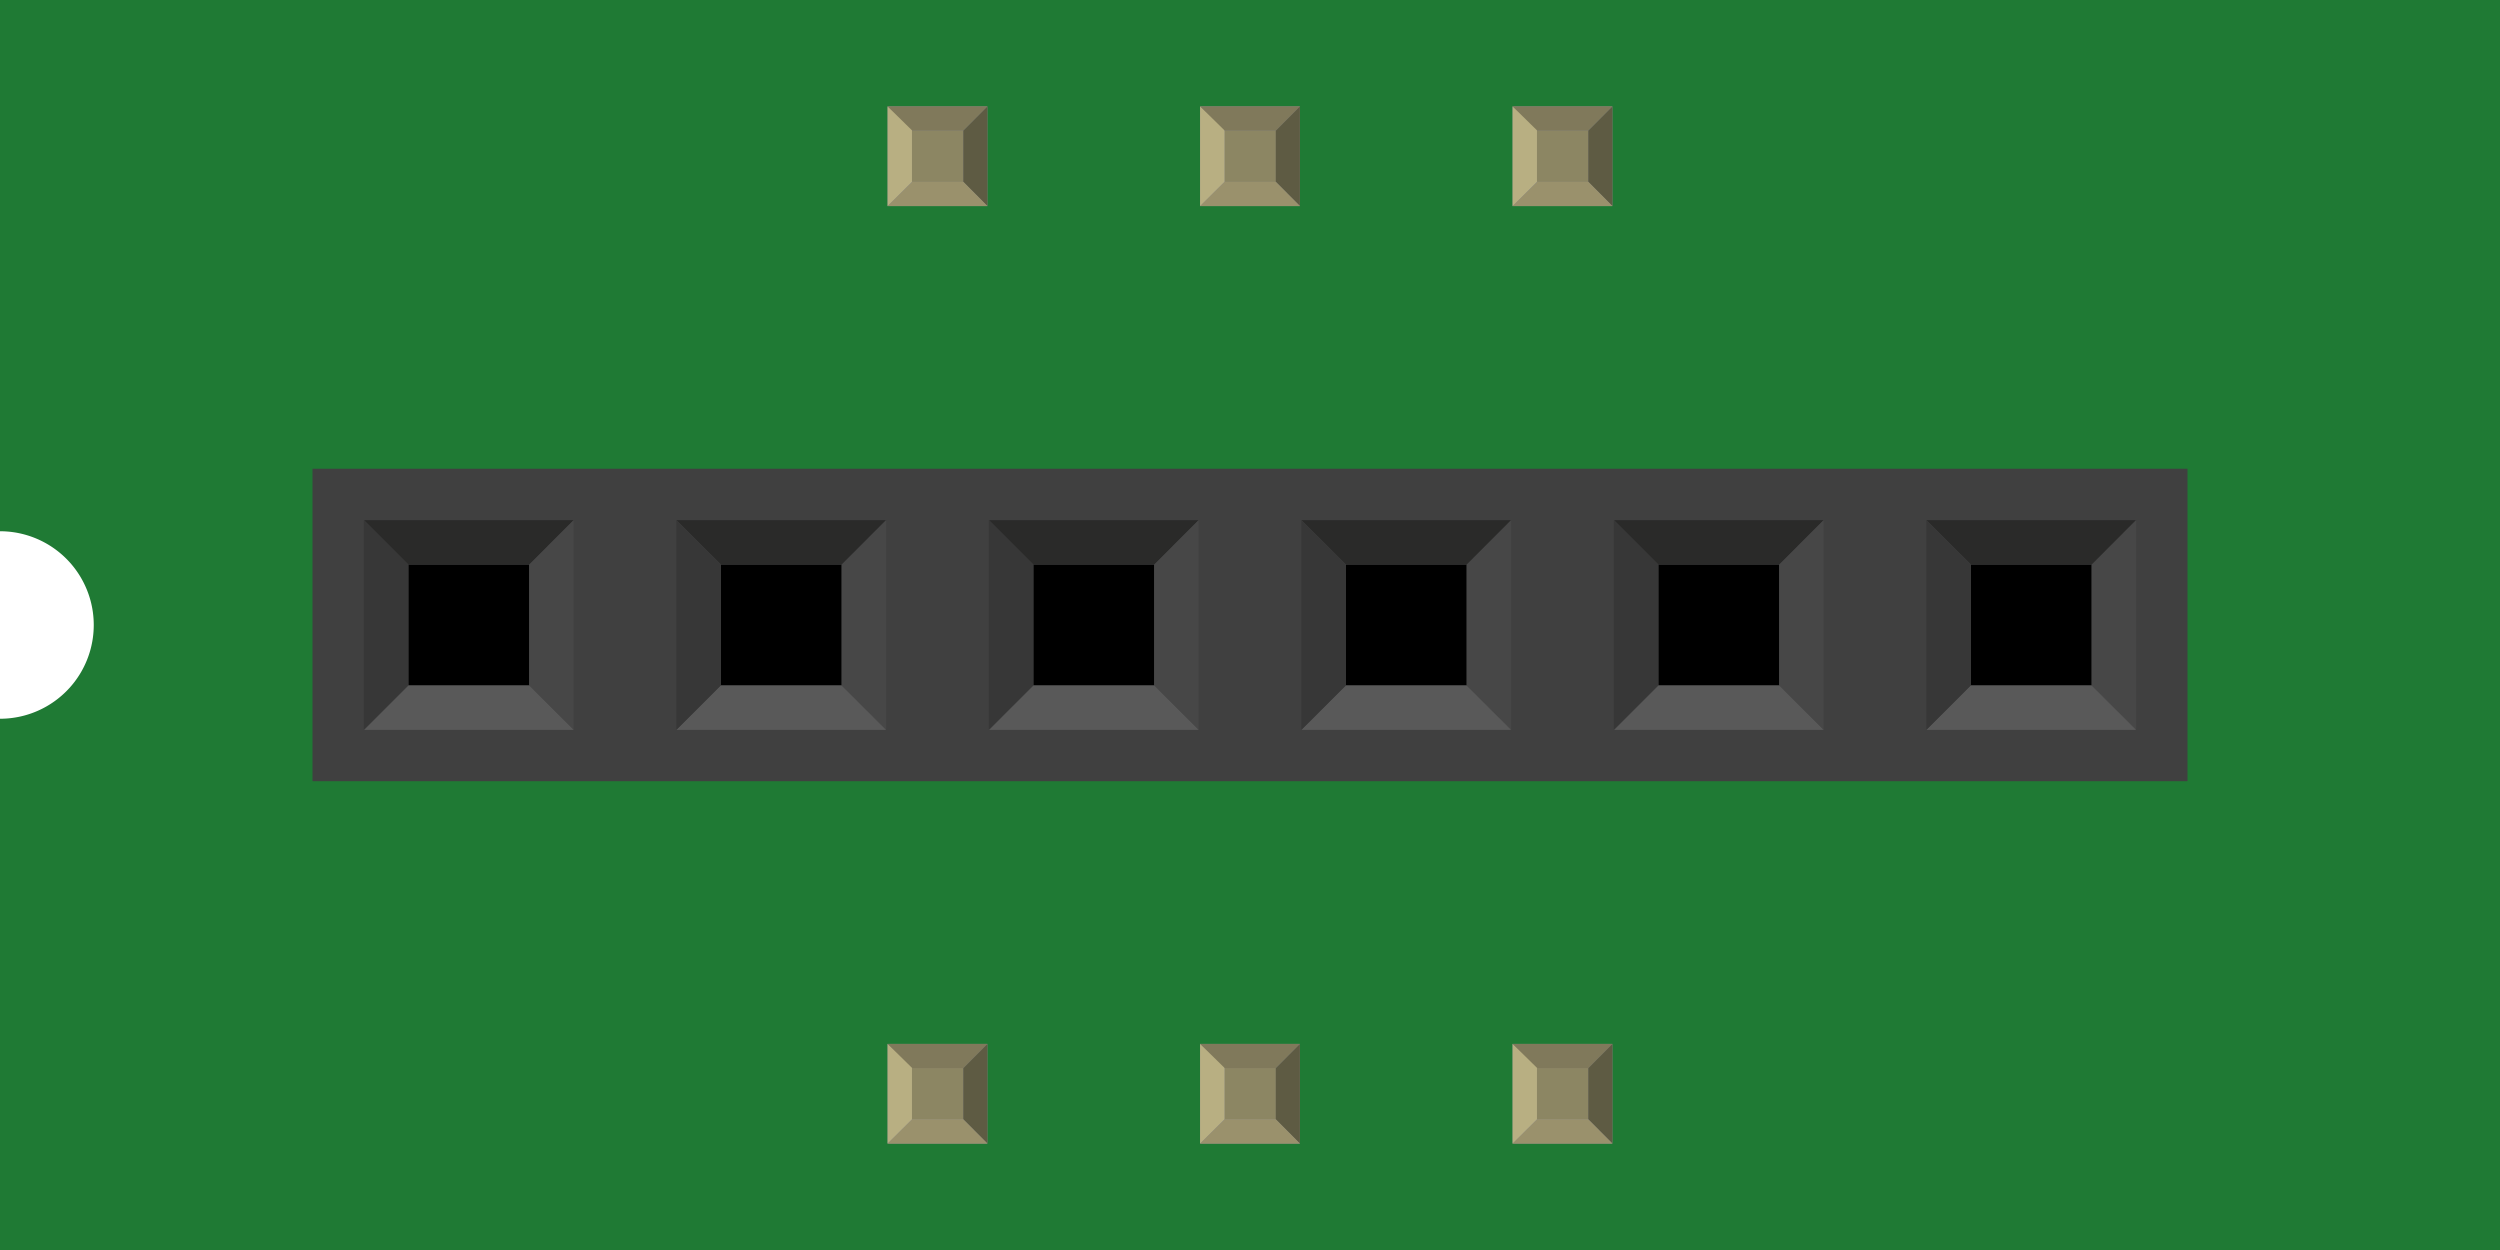 <?xml version='1.0' encoding='UTF-8' standalone='no'?>
<!-- Created with Fritzing (http://www.fritzing.org/) -->
<svg width="0.8in" x="0in" version="1.2" y="0in" xmlns="http://www.w3.org/2000/svg" height="0.4in" viewBox="0 0 800 400" baseProfile="tiny" xmlns:svg="http://www.w3.org/2000/svg">
 <desc>Fritzing breadboard generated by brd2svg</desc>
 <g id="breadboard">
  <g id="icon">
   <path fill="#1F7A34" stroke="none" stroke-width="0" d="M0,0L0,170A30,30 0 0 1 0,230L0,400L800,400L800,0L0,0z"/>
   <g transform="translate(100,150)">
    <rect width="600" x="0" y="0" fill="#404040" height="99.986" stroke-width="0"/>
    <rect width="38.625" x="30.694" y="30.681" height="38.639" stroke-width="0"/>
    <polygon fill="#2A2A29" points="16.458,16.444,30.667,30.681,69.333,30.681,83.569,16.444" stroke-width="0"/>
    <polygon fill="#474747" points="83.569,16.444,69.333,30.722,69.333,69.347,83.569,83.556" stroke-width="0"/>
    <polygon fill="#595959" points="83.556,83.556,69.319,69.347,30.667,69.347,16.458,83.556" stroke-width="0"/>
    <polygon fill="#373737" points="16.431,83.556,30.667,69.319,30.667,30.681,16.431,16.444" stroke-width="0"/>
    <rect width="38.625" x="130.708" y="30.681" height="38.639" stroke-width="0"/>
    <polygon fill="#2A2A29" points="116.444,16.444,130.667,30.681,169.319,30.681,183.556,16.444" stroke-width="0"/>
    <polygon fill="#474747" points="183.556,16.444,169.319,30.722,169.319,69.347,183.556,83.556" stroke-width="0"/>
    <polygon fill="#595959" points="183.542,83.556,169.306,69.347,130.667,69.347,116.444,83.556" stroke-width="0"/>
    <polygon fill="#373737" points="116.417,83.556,130.667,69.319,130.667,30.681,116.417,16.444" stroke-width="0"/>
    <rect width="38.625" x="230.694" y="30.681" height="38.639" stroke-width="0"/>
    <polygon fill="#2A2A29" points="216.444,16.444,230.667,30.681,269.333,30.681,283.569,16.444" stroke-width="0"/>
    <polygon fill="#474747" points="283.569,16.444,269.333,30.722,269.333,69.347,283.569,83.556" stroke-width="0"/>
    <polygon fill="#595959" points="283.556,83.556,269.319,69.347,230.667,69.347,216.444,83.556" stroke-width="0"/>
    <polygon fill="#373737" points="216.431,83.556,230.667,69.319,230.667,30.681,216.431,16.444" stroke-width="0"/>
    <rect width="38.625" x="330.708" y="30.681" height="38.639" stroke-width="0"/>
    <polygon fill="#2A2A29" points="316.458,16.444,330.681,30.681,369.333,30.681,383.569,16.444" stroke-width="0"/>
    <polygon fill="#474747" points="383.569,16.444,369.333,30.722,369.333,69.347,383.569,83.556" stroke-width="0"/>
    <polygon fill="#595959" points="383.556,83.556,369.306,69.347,330.681,69.347,316.458,83.556" stroke-width="0"/>
    <polygon fill="#373737" points="316.417,83.556,330.681,69.319,330.681,30.681,316.417,16.444" stroke-width="0"/>
    <rect width="38.625" x="430.694" y="30.681" height="38.639" stroke-width="0"/>
    <polygon fill="#2A2A29" points="416.458,16.444,430.667,30.681,469.333,30.681,483.569,16.444" stroke-width="0"/>
    <polygon fill="#474747" points="483.569,16.444,469.333,30.722,469.333,69.347,483.569,83.556" stroke-width="0"/>
    <polygon fill="#595959" points="483.542,83.556,469.319,69.347,430.667,69.347,416.458,83.556" stroke-width="0"/>
    <polygon fill="#373737" points="416.431,83.556,430.667,69.319,430.667,30.681,416.431,16.444" stroke-width="0"/>
    <rect width="38.625" x="530.694" y="30.681" height="38.639" stroke-width="0"/>
    <polygon fill="#2A2A29" points="516.444,16.444,530.667,30.681,569.333,30.681,583.556,16.444" stroke-width="0"/>
    <polygon fill="#474747" points="583.556,16.444,569.333,30.722,569.333,69.347,583.556,83.556" stroke-width="0"/>
    <polygon fill="#595959" points="583.556,83.556,569.319,69.347,530.667,69.347,516.444,83.556" stroke-width="0"/>
    <polygon fill="#373737" points="516.417,83.556,530.667,69.319,530.667,30.681,516.417,16.444" stroke-width="0"/>
   </g>
  </g>
  <g transform="translate(284.035,334.05)">
   <rect width="31.93" x="0" y="0" fill="#8D8C8C" height="31.9" id="connector0pin" stroke-width="0"/>
   <rect width="16.444" x="7.792" y="7.735" fill="#8C8663" height="16.415" stroke-width="0"/>
   <polygon fill="#B8AF82" points="0,31.9,7.792,24.137,7.792,6.972,0,0" stroke-width="0"/>
   <polygon fill="#80795B" points="24.208,7.763,7.903,7.763,0,0,31.93,0" stroke-width="0"/>
   <polygon fill="#5E5B43" points="24.208,24.137,24.208,7.763,31.93,0,31.93,31.9" stroke-width="0"/>
   <polygon fill="#9A916C" points="0,31.9,7.875,24.137,24.208,24.137,31.93,31.9" stroke-width="0"/>
  </g>
  <g transform="translate(284.035,34.05)">
   <rect width="31.93" x="0" y="0" fill="#8D8C8C" height="31.9" id="connector5pin" stroke-width="0"/>
   <rect width="16.444" x="7.792" y="7.735" fill="#8C8663" height="16.415" stroke-width="0"/>
   <polygon fill="#B8AF82" points="0,31.9,7.792,24.137,7.792,6.972,0,0" stroke-width="0"/>
   <polygon fill="#80795B" points="24.208,7.763,7.903,7.763,0,0,31.93,0" stroke-width="0"/>
   <polygon fill="#5E5B43" points="24.208,24.137,24.208,7.763,31.93,0,31.93,31.9" stroke-width="0"/>
   <polygon fill="#9A916C" points="0,31.9,7.875,24.137,24.208,24.137,31.93,31.9" stroke-width="0"/>
  </g>
  <g transform="translate(384.035,334.05)">
   <rect width="31.93" x="0" y="0" fill="#8D8C8C" height="31.9" id="connector1pin" stroke-width="0"/>
   <rect width="16.444" x="7.792" y="7.735" fill="#8C8663" height="16.415" stroke-width="0"/>
   <polygon fill="#B8AF82" points="0,31.9,7.792,24.137,7.792,6.972,0,0" stroke-width="0"/>
   <polygon fill="#80795B" points="24.208,7.763,7.903,7.763,0,0,31.93,0" stroke-width="0"/>
   <polygon fill="#5E5B43" points="24.208,24.137,24.208,7.763,31.93,0,31.93,31.9" stroke-width="0"/>
   <polygon fill="#9A916C" points="0,31.9,7.875,24.137,24.208,24.137,31.93,31.9" stroke-width="0"/>
  </g>
  <g transform="translate(384.035,34.05)">
   <rect width="31.93" x="0" y="0" fill="#8D8C8C" height="31.9" id="connector4pin" stroke-width="0"/>
   <rect width="16.444" x="7.792" y="7.735" fill="#8C8663" height="16.415" stroke-width="0"/>
   <polygon fill="#B8AF82" points="0,31.9,7.792,24.137,7.792,6.972,0,0" stroke-width="0"/>
   <polygon fill="#80795B" points="24.208,7.763,7.903,7.763,0,0,31.93,0" stroke-width="0"/>
   <polygon fill="#5E5B43" points="24.208,24.137,24.208,7.763,31.93,0,31.93,31.9" stroke-width="0"/>
   <polygon fill="#9A916C" points="0,31.9,7.875,24.137,24.208,24.137,31.93,31.9" stroke-width="0"/>
  </g>
  <g transform="translate(484.035,334.05)">
   <rect width="31.93" x="0" y="0" fill="#8D8C8C" height="31.9" id="connector2pin" stroke-width="0"/>
   <rect width="16.444" x="7.792" y="7.735" fill="#8C8663" height="16.415" stroke-width="0"/>
   <polygon fill="#B8AF82" points="0,31.9,7.792,24.137,7.792,6.972,0,0" stroke-width="0"/>
   <polygon fill="#80795B" points="24.208,7.763,7.903,7.763,0,0,31.93,0" stroke-width="0"/>
   <polygon fill="#5E5B43" points="24.208,24.137,24.208,7.763,31.93,0,31.93,31.9" stroke-width="0"/>
   <polygon fill="#9A916C" points="0,31.9,7.875,24.137,24.208,24.137,31.93,31.9" stroke-width="0"/>
  </g>
  <g transform="translate(484.035,34.05)">
   <rect width="31.93" x="0" y="0" fill="#8D8C8C" height="31.9" id="connector3pin" stroke-width="0"/>
   <rect width="16.444" x="7.792" y="7.735" fill="#8C8663" height="16.415" stroke-width="0"/>
   <polygon fill="#B8AF82" points="0,31.9,7.792,24.137,7.792,6.972,0,0" stroke-width="0"/>
   <polygon fill="#80795B" points="24.208,7.763,7.903,7.763,0,0,31.93,0" stroke-width="0"/>
   <polygon fill="#5E5B43" points="24.208,24.137,24.208,7.763,31.93,0,31.93,31.9" stroke-width="0"/>
   <polygon fill="#9A916C" points="0,31.9,7.875,24.137,24.208,24.137,31.93,31.9" stroke-width="0"/>
  </g>
 </g>
</svg>
